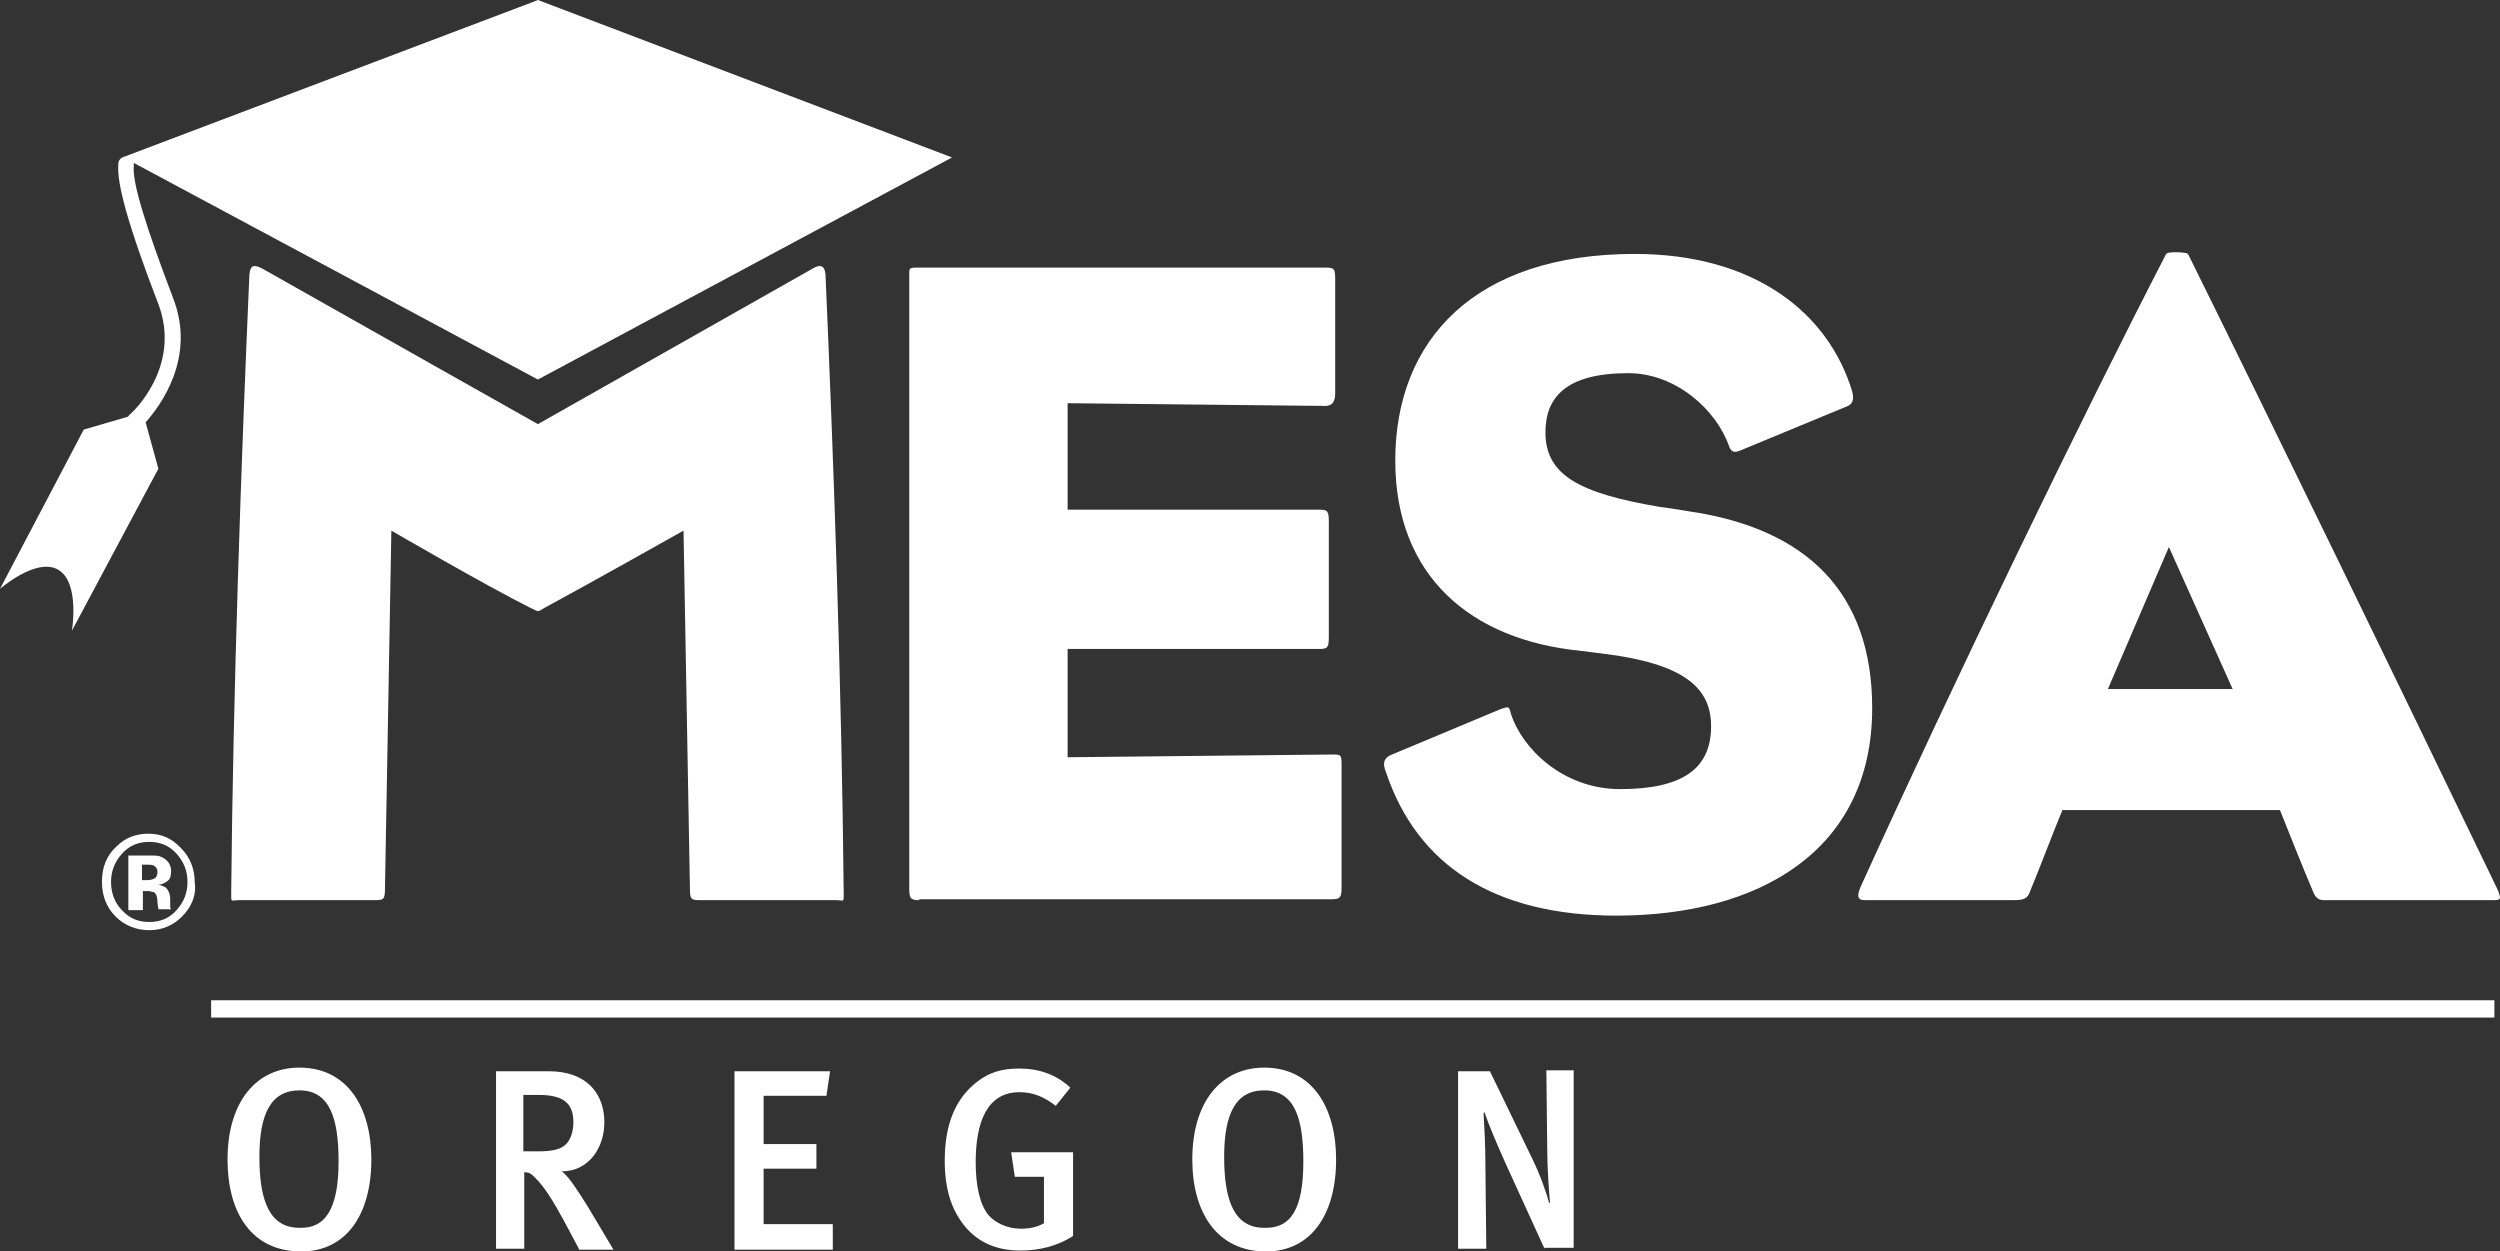 <?xml version="1.0" encoding="UTF-8" standalone="no"?>
<!-- Generator: Adobe Illustrator 18.1.1, SVG Export Plug-In . SVG Version: 6.00 Build 0)  -->

<svg
   xmlns:dc="http://purl.org/dc/elements/1.1/"
   xmlns:cc="http://creativecommons.org/ns#"
   xmlns:rdf="http://www.w3.org/1999/02/22-rdf-syntax-ns#"
   xmlns:svg="http://www.w3.org/2000/svg"
   xmlns="http://www.w3.org/2000/svg"
   xmlns:sodipodi="http://sodipodi.sourceforge.net/DTD/sodipodi-0.dtd"
   xmlns:inkscape="http://www.inkscape.org/namespaces/inkscape"
   version="1.1"
   id="Layer_1"
   x="0px"
   y="0px"
   viewBox="0 0 274.678 137.5"
   enable-background="new 0 0 389.2 137.5"
   xml:space="preserve"
   sodipodi:docname="MESA_logo_white_small.svg"
   inkscape:version="0.92.2 (unknown)"
   width="274.678"
   height="137.5"><rect x="0" y="0" width="274.678" height="137.5" fill="#333333" stroke="none"/><defs
     id="defs139" /><sodipodi:namedview
     pagecolor="#ffffff"
     bordercolor="#666666"
     borderopacity="1"
     objecttolerance="10"
     gridtolerance="10"
     guidetolerance="10"
     inkscape:pageopacity="0"
     inkscape:pageshadow="2"
     inkscape:window-width="1319"
     inkscape:window-height="753"
     id="namedview137"
     showgrid="false"
     inkscape:zoom="2.0857107"
     inkscape:cx="189.79352"
     inkscape:cy="74.618194"
     inkscape:window-x="41"
     inkscape:window-y="15"
     inkscape:window-maximized="1"
     inkscape:current-layer="Layer_1" /><g
     id="g3942"><g
       id="g100"><g
         id="g98"><path
           d="M 58.3,66.8 C 53.3,64.3 43,58.3 43,58.3 l -0.7,39.2 c 0,1.3 -0.1,1.4 -1.1,1.4 -6.2,0 -9,0 -14.9,0 -0.9,0 -0.9,0.3 -0.9,-0.6 0.2,-22 1.1,-47.6 2,-68.1 0.1,-1.2 0.6,-1.1 1.4,-0.7 12.2,6.9 30.3,17.1 30.3,17.1 v 0 c 0,0 18,-10.2 30.2,-17.1 0.7,-0.4 1.3,-0.5 1.4,0.7 0.9,20.5 1.8,46.1 2,68.1 0,0.9 0,0.6 -0.9,0.6 -5.8,0 -8.6,0 -14.9,0 -1,0 -1.1,-0.1 -1.1,-1.4 L 75.1,58.3 c 0,0 -10.3,5.8 -15.3,8.5 -0.8,0.5 -0.6,0.4 -1.5,0 z"
           id="path84"
           inkscape:connector-curvature="0"
           style="fill:#ffffff" /><g
           id="g94"><g
             id="g92"><path
               d="m 101,98.9 c -1,0 -1.1,-0.2 -1.1,-1.4 0,-18 0,-47.4 0,-67.1 0,-0.9 -0.1,-1 0.9,-1 h 44.8 c 1,0 1.1,0.1 1.1,1.3 0,5.1 0,8.1 0,12.5 0,0.9 -0.3,1.4 -1.1,1.4 L 117.3,44.3 V 56 H 145 c 0.9,0 1,0.2 1,1.4 0,5 0,8.4 0,12.5 0,1.2 -0.1,1.4 -1,1.4 h -27.7 v 11.9 l 29,-0.3 c 1.1,0 1.1,0 1.1,1.3 0,5.1 0,9 0,13.2 0,1.2 -0.1,1.4 -1.1,1.4 H 101 Z"
               id="path86"
               inkscape:connector-curvature="0"
               style="fill:#ffffff" /><path
               d="m 152.7,83 12.2,-5.1 c 0.9,-0.3 0.9,-0.3 1.1,0.5 1.2,3.8 5.7,8.3 12,8.3 6.8,0 10,-2.2 10,-6.9 0,-4.2 -2.9,-6.9 -12,-8 -0.7,-0.1 -1.7,-0.2 -2.4,-0.3 -12,-1.2 -20.3,-8.2 -20.3,-20.9 0,-13.3 8.8,-22.7 26.3,-22.7 13.2,0 21.3,6.5 23.9,15.1 0.3,1.1 -0.1,1.5 -0.7,1.7 l -11.6,4.8 c -0.7,0.3 -1,0.1 -1.2,-0.4 -1.4,-4.1 -5.9,-8.1 -11.1,-8.1 -6.9,0 -9.1,2.7 -9.1,6.5 0,4.7 3.7,6.7 12.6,8.2 0.9,0.1 2,0.3 3.3,0.5 12.7,1.9 20,8.8 20,21.6 0,15.8 -12.6,22.8 -28.1,22.8 -13.5,0 -21.9,-5.6 -25.3,-15.7 -0.4,-1 -0.3,-1.5 0.4,-1.9 z"
               id="path88"
               inkscape:connector-curvature="0"
               style="fill:#ffffff" /><path
               d="m 226.6,89 c -1.2,2.9 -2.5,6.4 -3.5,8.8 -0.3,0.8 -0.5,1.1 -1.8,1.1 -6.5,0 -9.9,0 -16.4,0 -0.8,0 -0.9,-0.4 -0.5,-1.4 10.3,-22.7 24.6,-52.2 33.6,-69.6 0.1,-0.3 2.3,-0.2 2.4,0 9.5,19.2 23,47 33.9,69.6 0.6,1.3 0.5,1.4 -0.4,1.4 -4.8,0 -10.9,0 -18.5,0 -0.5,0 -0.9,-0.1 -1.2,-0.8 -1.2,-2.8 -2.7,-6.6 -3.7,-9.1 z m 18.7,-13.3 -7,-15.6 -6.7,15.6 z"
               id="path90"
               inkscape:connector-curvature="0"
               style="fill:#ffffff" /></g></g><path
           d="M 104.6,17.3 59.1,0 58.6,0.2 13.7,17.2 C 13.3,17.3 13,17.6 13,18 c -0.1,1.5 0.2,4.5 4.4,15.4 2.6,6.9 -2.9,12 -3.2,12.2 -0.1,0.1 -0.1,0.2 -0.2,0.2 L 9.2,47.2 0,64.7 c 0,0 4,-3.5 6.4,-2.1 2.4,1.4 1.5,6.7 1.5,6.7 L 17.4,51.5 16,46.4 c 1.6,-1.8 5.6,-7.1 3,-13.7 -3,-7.9 -4.5,-12.7 -4.3,-14.5 0,-0.1 0,-0.2 0,-0.3 l 44.4,23.8 z"
           id="path96"
           inkscape:connector-curvature="0"
           style="fill:#ffffff" /></g></g><g
       id="g104"><path
         d="m 20,100.7 c -1,1 -2.2,1.5 -3.6,1.5 -1.4,0 -2.7,-0.5 -3.7,-1.5 -1,-1 -1.5,-2.3 -1.5,-3.8 0,-1.6 0.5,-2.9 1.6,-3.9 1,-1 2.2,-1.4 3.5,-1.4 1.4,0 2.6,0.5 3.6,1.6 1,1 1.5,2.3 1.5,3.8 0.2,1.4 -0.4,2.7 -1.4,3.7 z m -6.6,-6.9 c -0.8,0.9 -1.2,1.9 -1.2,3.1 0,1.2 0.4,2.3 1.2,3.1 0.8,0.9 1.8,1.3 3,1.3 1.2,0 2.2,-0.4 3,-1.3 0.8,-0.9 1.2,-1.9 1.2,-3.1 0,-1.2 -0.4,-2.2 -1.2,-3.1 -0.8,-0.9 -1.8,-1.3 -3,-1.3 -1.2,0 -2.2,0.4 -3,1.3 z m 0.7,6.1 V 94 c 0.4,0 0.9,0 1.6,0 0.7,0 1.1,0 1.2,0 0.5,0 0.8,0.1 1.1,0.3 0.5,0.3 0.8,0.8 0.8,1.4 0,0.5 -0.1,0.9 -0.4,1.1 -0.3,0.2 -0.6,0.4 -1,0.4 0.4,0.1 0.6,0.2 0.8,0.3 0.3,0.3 0.5,0.7 0.5,1.3 v 0.5 c 0,0.1 0,0.1 0,0.2 0,0.1 0,0.1 0,0.2 l 0.1,0.2 h -1.4 c 0,-0.2 -0.1,-0.5 -0.1,-0.8 0,-0.4 -0.1,-0.6 -0.1,-0.7 C 17.1,98.2 17,98 16.8,98 16.7,98 16.5,97.9 16.3,97.9 H 16 15.7 v 2.1 h -1.6 z m 2.8,-4.8 C 16.7,95 16.4,95 16,95 h -0.4 v 1.7 h 0.6 c 0.4,0 0.6,-0.1 0.8,-0.2 0.2,-0.1 0.3,-0.4 0.3,-0.7 0,-0.3 -0.1,-0.5 -0.4,-0.7 z"
         id="path102"
         inkscape:connector-curvature="0"
         style="fill:#ffffff" /></g><g
       transform="matrix(0.689,0,0,1,5.973,0)"
       id="g118"><line
         x1="25"
         y1="110.8"
         x2="389.1"
         y2="110.8"
         id="line106"
         style="fill:#ffffff" /><rect
         x="25"
         y="109.9"
         width="364.1"
         height="1.9"
         id="rect108"
         style="fill:#ffffff" /><g
         id="g116"><g
           id="g114"><g
             id="g112"><path
               d="M 19.2,110.7"
               id="path110"
               inkscape:connector-curvature="0"
               style="fill:#ffffff" /></g></g></g></g><g
       id="g132"><path
         d="m 25,127.4 c 0,-6.4 3.2,-10.1 7.9,-10.1 5.3,0 7.9,4.4 7.9,10.1 0,6.1 -2.8,10.1 -7.7,10.1 -5.5,0 -8.1,-4.3 -8.1,-10.1 z m 12.2,0.2 c 0,-4.8 -1,-7.8 -4.3,-7.8 -3.2,0 -4.4,2.7 -4.4,7.3 0,5 1.2,7.8 4.4,7.8 2.8,0.1 4.3,-2 4.3,-7.3 z"
         id="path120"
         inkscape:connector-curvature="0"
         style="fill:#ffffff" /><path
         d="m 63.6,137.2 -1.6,-3 c -1.3,-2.4 -2.2,-3.8 -3.2,-4.8 -0.4,-0.4 -0.6,-0.6 -1.2,-0.6 v 8.4 h -3.1 v -19.5 h 5.8 c 4.2,0 6.1,2.5 6.1,5.6 0,2.8 -1.7,5.4 -4.7,5.4 0.7,0.4 1.9,2.3 2.9,3.9 l 2.8,4.7 h -3.8 z m -6.1,-16.9 v 6.2 h 1.6 c 1.6,0 2.5,-0.2 3.1,-0.8 0.5,-0.5 0.8,-1.4 0.8,-2.4 0,-2 -1,-3 -3.8,-3 z"
         id="path122"
         inkscape:connector-curvature="0"
         style="fill:#ffffff" /><path
         d="m 80.7,137.2 v -19.5 h 10.5 l -0.4,2.7 h -6.9 v 5.3 h 5.8 v 2.7 h -5.8 v 6.1 h 7.6 v 2.8 H 80.7 Z"
         id="path124"
         inkscape:connector-curvature="0"
         style="fill:#ffffff" /><path
         d="m 112.1,137.4 c -2.6,0 -4.7,-0.9 -6.2,-2.8 -1.4,-1.8 -2.1,-4 -2.1,-7.1 0,-4 1.2,-6.8 3.5,-8.6 1.4,-1.1 2.8,-1.5 4.7,-1.5 2.2,0 4.1,0.7 5.6,2.1 l -1.6,2 c -1.3,-1 -2.5,-1.5 -4,-1.5 -3.5,0 -4.8,3.2 -4.8,7.7 0,2.7 0.5,4.7 1.4,5.8 0.8,0.9 2.1,1.5 3.6,1.5 1,0 1.8,-0.2 2.5,-0.6 v -5.1 h -3.2 l -0.4,-2.7 h 6.8 v 9.2 c -1.7,1.1 -3.7,1.6 -5.8,1.6 z"
         id="path126"
         inkscape:connector-curvature="0"
         style="fill:#ffffff" /><path
         d="m 131,127.4 c 0,-6.4 3.2,-10.1 7.9,-10.1 5.3,0 7.9,4.4 7.9,10.1 0,6.1 -2.8,10.1 -7.7,10.1 -5.4,0 -8.1,-4.3 -8.1,-10.1 z m 12.2,0.2 c 0,-4.8 -1,-7.8 -4.3,-7.8 -3.2,0 -4.4,2.7 -4.4,7.3 0,5 1.2,7.8 4.4,7.8 2.9,0.1 4.3,-2 4.3,-7.3 z"
         id="path128"
         inkscape:connector-curvature="0"
         style="fill:#ffffff" /><path
         d="m 169.7,137.2 -4.2,-9.2 c -1,-2.2 -2,-4.6 -2.4,-5.8 l -0.1,0.1 c 0.1,1.6 0.2,3.7 0.2,5.4 l 0.1,9.5 h -3.1 v -19.5 h 3.5 l 4.6,9.5 c 0.9,1.8 1.7,4.1 1.9,5 l 0.1,-0.1 c -0.1,-1 -0.3,-3.8 -0.3,-5.6 l -0.1,-8.9 h 3 v 19.5 h -3.2 z"
         id="path130"
         inkscape:connector-curvature="0"
         style="fill:#ffffff" /></g></g></svg>